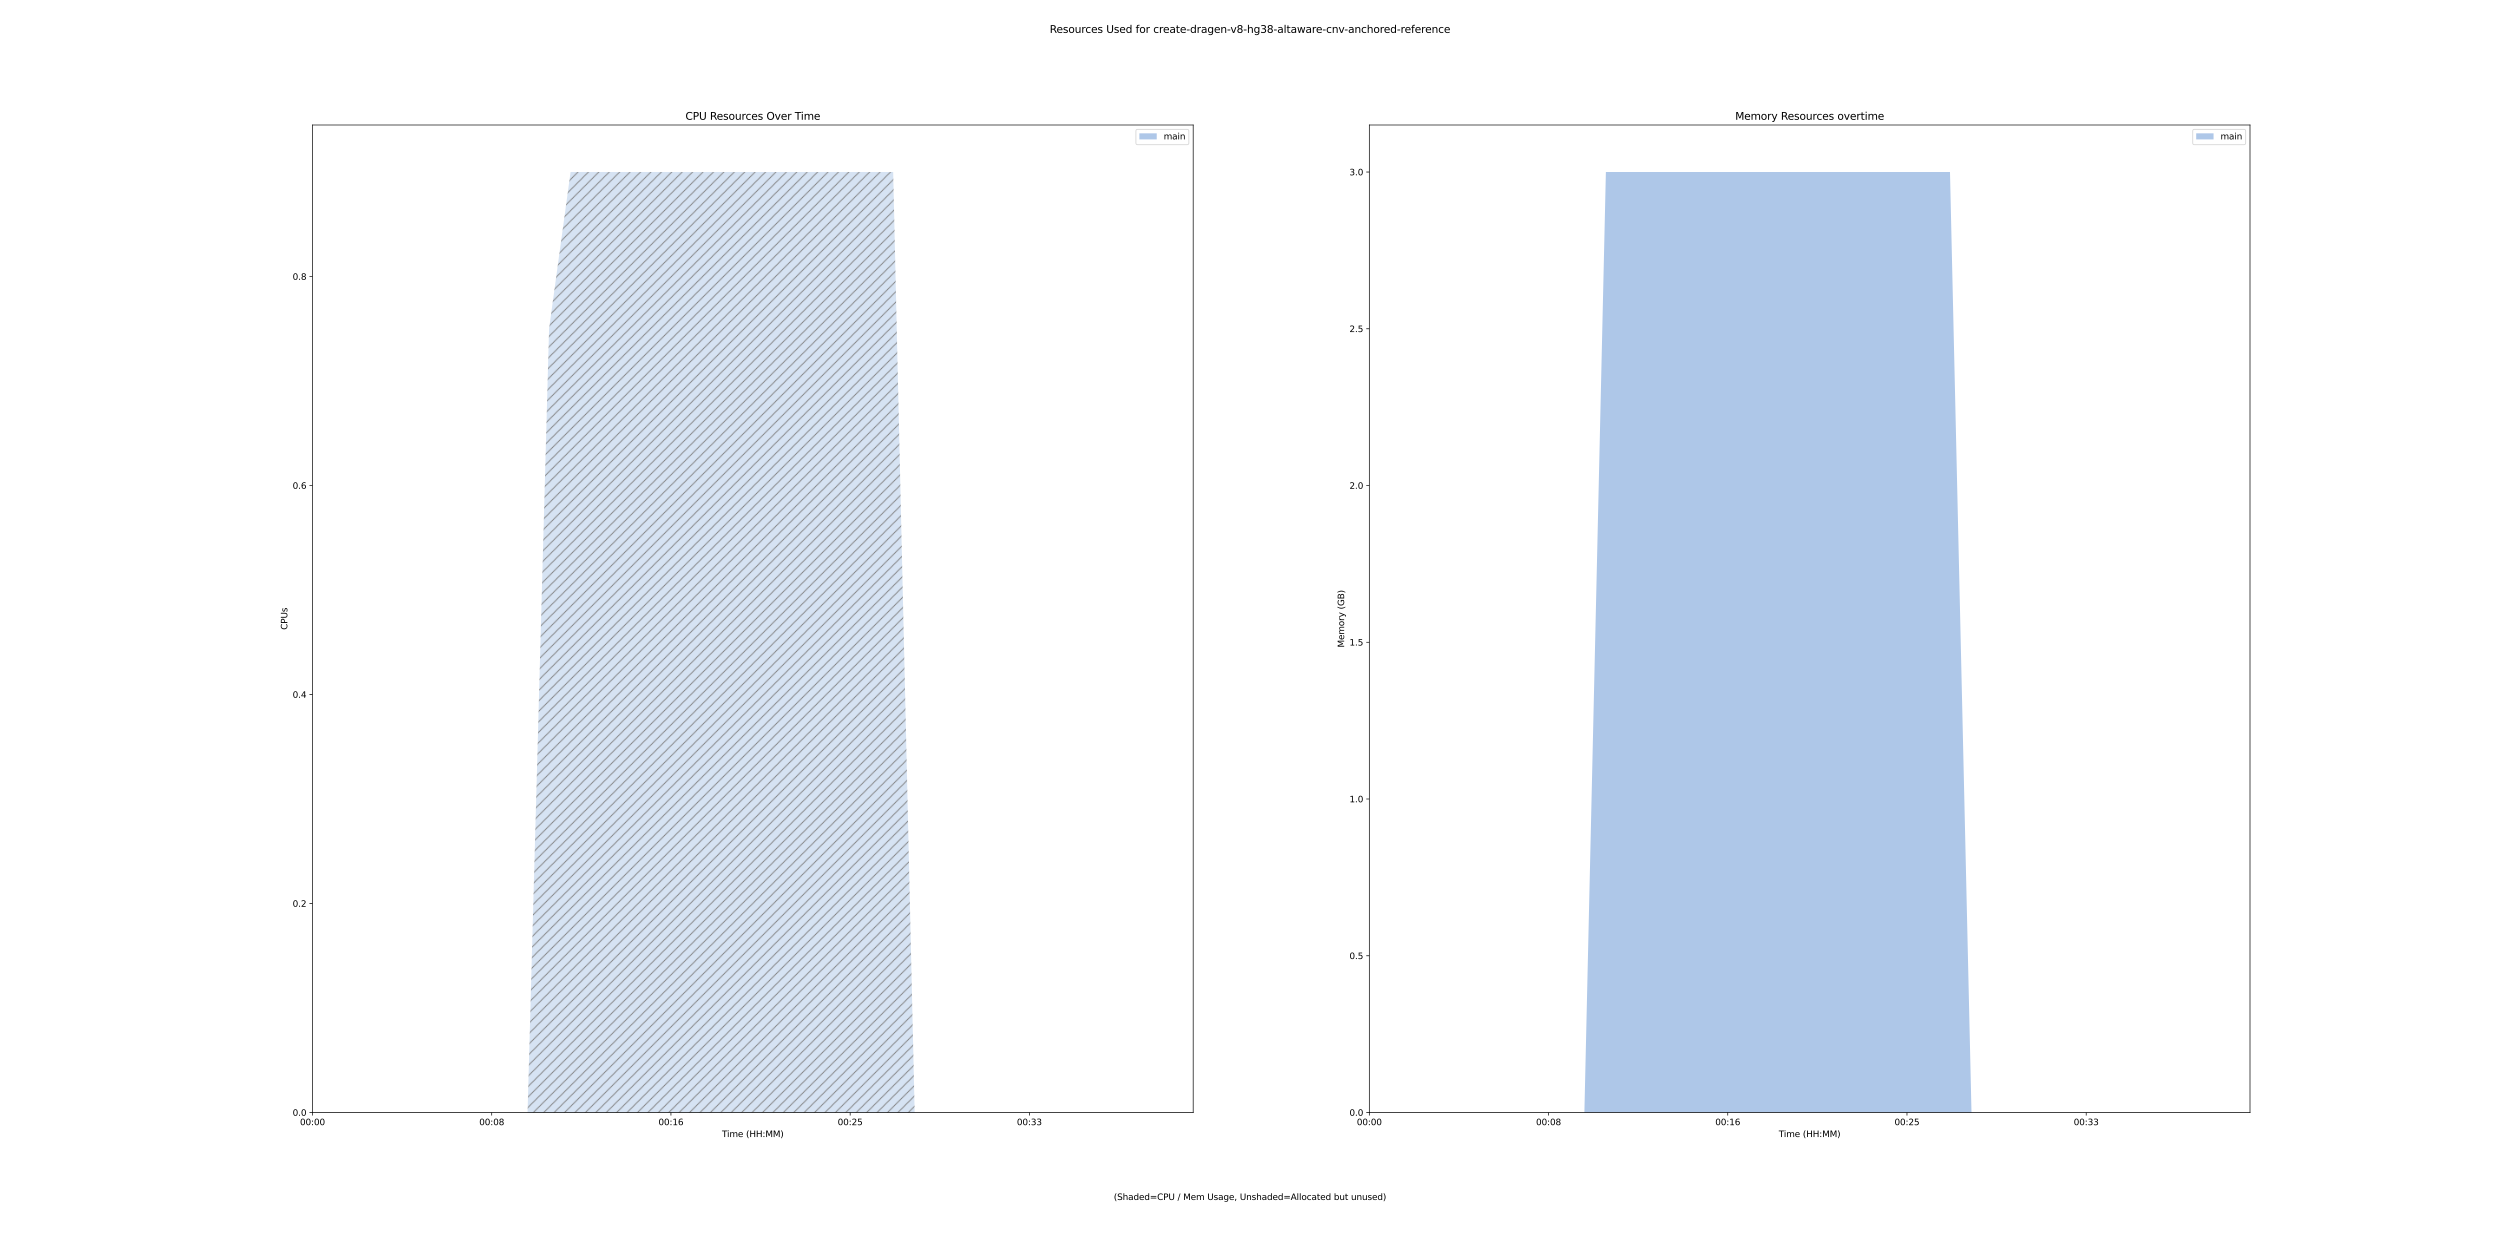 <?xml version="1.0" encoding="utf-8" standalone="no"?>
<!DOCTYPE svg PUBLIC "-//W3C//DTD SVG 1.1//EN"
  "http://www.w3.org/Graphics/SVG/1.1/DTD/svg11.dtd">
<svg height="1440pt" version="1.1" viewBox="0 0 2880 1440" width="2880pt" xmlns="http://www.w3.org/2000/svg" xmlns:xlink="http://www.w3.org/1999/xlink">
 <defs>
  <style type="text/css">*{stroke-linecap:butt;stroke-linejoin:round;}</style>
 </defs>
 <g id="figure_1">
  <g id="patch_1">
   <path d="M 0 1440 
L 2880 1440 
L 2880 0 
L 0 0 
z
" style="fill:#ffffff;"/>
  </g>
  <g id="axes_1">
   <g id="patch_2">
    <path d="M 360 1281.6 
L 1374.545 1281.6 
L 1374.545 144 
L 360 144 
z
" style="fill:#ffffff;"/>
   </g>
   <g id="PolyCollection_1">
    <path clip-path="url(#p9e67a806ba)" d="M 360 1281.6 
L 360 1281.6 
L 384.775 1281.6 
L 409.55 1281.6 
L 434.326 1281.6 
L 459.101 1281.6 
L 483.876 1281.6 
L 508.651 1281.6 
L 533.427 1281.6 
L 558.202 1281.6 
L 582.977 1281.6 
L 607.752 1281.6 
L 632.527 1281.6 
L 657.303 1281.6 
L 682.078 1281.6 
L 706.853 1281.6 
L 731.628 1281.6 
L 756.404 1281.6 
L 781.179 1281.6 
L 805.954 1281.6 
L 830.729 1281.6 
L 855.504 1281.6 
L 880.28 1281.6 
L 905.055 1281.6 
L 929.83 1281.6 
L 954.605 1281.6 
L 979.381 1281.6 
L 1004.156 1281.6 
L 1028.931 1281.6 
L 1053.706 1281.6 
L 1078.482 1281.6 
L 1103.257 1281.6 
L 1128.032 1281.6 
L 1152.807 1281.6 
L 1177.582 1281.6 
L 1202.358 1281.6 
L 1227.133 1281.6 
L 1251.908 1281.6 
L 1276.683 1281.6 
L 1301.459 1281.6 
L 1326.234 1281.6 
L 1326.234 1281.6 
L 1326.234 1281.6 
L 1301.459 1281.6 
L 1276.683 1281.6 
L 1251.908 1281.6 
L 1227.133 1281.6 
L 1202.358 1281.6 
L 1177.582 1281.6 
L 1152.807 1281.6 
L 1128.032 1281.6 
L 1103.257 1281.6 
L 1078.482 1281.6 
L 1053.706 1281.6 
L 1028.931 1281.6 
L 1004.156 1281.6 
L 979.381 1281.6 
L 954.605 1281.6 
L 929.83 1281.6 
L 905.055 1281.6 
L 880.28 1281.6 
L 855.504 1281.6 
L 830.729 1281.6 
L 805.954 1281.6 
L 781.179 1281.6 
L 756.404 1281.6 
L 731.628 1281.6 
L 706.853 1281.6 
L 682.078 1281.6 
L 657.303 1281.6 
L 632.527 1281.6 
L 607.752 1281.6 
L 582.977 1281.6 
L 558.202 1281.6 
L 533.427 1281.6 
L 508.651 1281.6 
L 483.876 1281.6 
L 459.101 1281.6 
L 434.326 1281.6 
L 409.55 1281.6 
L 384.775 1281.6 
L 360 1281.6 
z
" style="fill:#aec7e8;"/>
   </g>
   <g id="PolyCollection_2">
    <path clip-path="url(#p9e67a806ba)" d="M 360 1281.6 
L 360 1281.6 
L 384.775 1281.6 
L 409.55 1281.6 
L 434.326 1281.6 
L 459.101 1281.6 
L 483.876 1281.6 
L 508.651 1281.6 
L 533.427 1281.6 
L 558.202 1281.6 
L 582.977 1281.6 
L 607.752 1281.6 
L 632.527 1281.6 
L 657.303 1281.6 
L 682.078 1281.6 
L 706.853 1281.6 
L 731.628 1281.6 
L 756.404 1281.6 
L 781.179 1281.6 
L 805.954 1281.6 
L 830.729 1281.6 
L 855.504 1281.6 
L 880.28 1281.6 
L 905.055 1281.6 
L 929.83 1281.6 
L 954.605 1281.6 
L 979.381 1281.6 
L 1004.156 1281.6 
L 1028.931 1281.6 
L 1053.706 1281.6 
L 1078.482 1281.6 
L 1103.257 1281.6 
L 1128.032 1281.6 
L 1152.807 1281.6 
L 1177.582 1281.6 
L 1202.358 1281.6 
L 1227.133 1281.6 
L 1251.908 1281.6 
L 1276.683 1281.6 
L 1301.459 1281.6 
L 1326.234 1281.6 
L 1326.234 1281.6 
L 1326.234 1281.6 
L 1301.459 1281.6 
L 1276.683 1281.6 
L 1251.908 1281.6 
L 1227.133 1281.6 
L 1202.358 1281.6 
L 1177.582 1281.6 
L 1152.807 1281.6 
L 1128.032 1281.6 
L 1103.257 1281.6 
L 1078.482 1281.6 
L 1053.706 1281.6 
L 1028.931 198.171 
L 1004.156 198.171 
L 979.381 198.171 
L 954.605 198.171 
L 929.83 198.171 
L 905.055 198.171 
L 880.28 198.171 
L 855.504 198.171 
L 830.729 198.171 
L 805.954 198.171 
L 781.179 198.171 
L 756.404 198.171 
L 731.628 198.171 
L 706.853 198.171 
L 682.078 198.171 
L 657.303 198.171 
L 632.527 378.743 
L 607.752 1281.6 
L 582.977 1281.6 
L 558.202 1281.6 
L 533.427 1281.6 
L 508.651 1281.6 
L 483.876 1281.6 
L 459.101 1281.6 
L 434.326 1281.6 
L 409.55 1281.6 
L 384.775 1281.6 
L 360 1281.6 
z
" style="fill:url(#hababa01728);fill-opacity:0.5;"/>
   </g>
   <g id="matplotlib.axis_1">
    <g id="xtick_1">
     <g id="line2d_1">
      <defs>
       <path d="M 0 0 
L 0 3.5 
" id="m76df8918d3" style="stroke:#000000;stroke-width:0.8;"/>
      </defs>
      <g>
       <use style="stroke:#000000;stroke-width:0.8;" x="360" xlink:href="#m76df8918d3" y="1281.6"/>
      </g>
     </g>
     <g id="text_1">
      <!-- 00:00 -->
      <g transform="translate(345.591 1296.198)scale(0.1 -0.1)">
       <defs>
        <path d="M 2034 4250 
Q 1547 4250 1301 3770 
Q 1056 3291 1056 2328 
Q 1056 1369 1301 889 
Q 1547 409 2034 409 
Q 2525 409 2770 889 
Q 3016 1369 3016 2328 
Q 3016 3291 2770 3770 
Q 2525 4250 2034 4250 
z
M 2034 4750 
Q 2819 4750 3233 4129 
Q 3647 3509 3647 2328 
Q 3647 1150 3233 529 
Q 2819 -91 2034 -91 
Q 1250 -91 836 529 
Q 422 1150 422 2328 
Q 422 3509 836 4129 
Q 1250 4750 2034 4750 
z
" id="DejaVuSans-30" transform="scale(0.016)"/>
        <path d="M 750 794 
L 1409 794 
L 1409 0 
L 750 0 
L 750 794 
z
M 750 3309 
L 1409 3309 
L 1409 2516 
L 750 2516 
L 750 3309 
z
" id="DejaVuSans-3a" transform="scale(0.016)"/>
       </defs>
       <use xlink:href="#DejaVuSans-30"/>
       <use x="63.623" xlink:href="#DejaVuSans-30"/>
       <use x="127.246" xlink:href="#DejaVuSans-3a"/>
       <use x="160.938" xlink:href="#DejaVuSans-30"/>
       <use x="224.561" xlink:href="#DejaVuSans-30"/>
      </g>
     </g>
    </g>
    <g id="xtick_2">
     <g id="line2d_2">
      <g>
       <use style="stroke:#000000;stroke-width:0.8;" x="566.46" xlink:href="#m76df8918d3" y="1281.6"/>
      </g>
     </g>
     <g id="text_2">
      <!-- 00:08 -->
      <g transform="translate(552.051 1296.198)scale(0.1 -0.1)">
       <defs>
        <path d="M 2034 2216 
Q 1584 2216 1326 1975 
Q 1069 1734 1069 1313 
Q 1069 891 1326 650 
Q 1584 409 2034 409 
Q 2484 409 2743 651 
Q 3003 894 3003 1313 
Q 3003 1734 2745 1975 
Q 2488 2216 2034 2216 
z
M 1403 2484 
Q 997 2584 770 2862 
Q 544 3141 544 3541 
Q 544 4100 942 4425 
Q 1341 4750 2034 4750 
Q 2731 4750 3128 4425 
Q 3525 4100 3525 3541 
Q 3525 3141 3298 2862 
Q 3072 2584 2669 2484 
Q 3125 2378 3379 2068 
Q 3634 1759 3634 1313 
Q 3634 634 3220 271 
Q 2806 -91 2034 -91 
Q 1263 -91 848 271 
Q 434 634 434 1313 
Q 434 1759 690 2068 
Q 947 2378 1403 2484 
z
M 1172 3481 
Q 1172 3119 1398 2916 
Q 1625 2713 2034 2713 
Q 2441 2713 2670 2916 
Q 2900 3119 2900 3481 
Q 2900 3844 2670 4047 
Q 2441 4250 2034 4250 
Q 1625 4250 1398 4047 
Q 1172 3844 1172 3481 
z
" id="DejaVuSans-38" transform="scale(0.016)"/>
       </defs>
       <use xlink:href="#DejaVuSans-30"/>
       <use x="63.623" xlink:href="#DejaVuSans-30"/>
       <use x="127.246" xlink:href="#DejaVuSans-3a"/>
       <use x="160.938" xlink:href="#DejaVuSans-30"/>
       <use x="224.561" xlink:href="#DejaVuSans-38"/>
      </g>
     </g>
    </g>
    <g id="xtick_3">
     <g id="line2d_3">
      <g>
       <use style="stroke:#000000;stroke-width:0.8;" x="772.92" xlink:href="#m76df8918d3" y="1281.6"/>
      </g>
     </g>
     <g id="text_3">
      <!-- 00:16 -->
      <g transform="translate(758.511 1296.198)scale(0.1 -0.1)">
       <defs>
        <path d="M 794 531 
L 1825 531 
L 1825 4091 
L 703 3866 
L 703 4441 
L 1819 4666 
L 2450 4666 
L 2450 531 
L 3481 531 
L 3481 0 
L 794 0 
L 794 531 
z
" id="DejaVuSans-31" transform="scale(0.016)"/>
        <path d="M 2113 2584 
Q 1688 2584 1439 2293 
Q 1191 2003 1191 1497 
Q 1191 994 1439 701 
Q 1688 409 2113 409 
Q 2538 409 2786 701 
Q 3034 994 3034 1497 
Q 3034 2003 2786 2293 
Q 2538 2584 2113 2584 
z
M 3366 4563 
L 3366 3988 
Q 3128 4100 2886 4159 
Q 2644 4219 2406 4219 
Q 1781 4219 1451 3797 
Q 1122 3375 1075 2522 
Q 1259 2794 1537 2939 
Q 1816 3084 2150 3084 
Q 2853 3084 3261 2657 
Q 3669 2231 3669 1497 
Q 3669 778 3244 343 
Q 2819 -91 2113 -91 
Q 1303 -91 875 529 
Q 447 1150 447 2328 
Q 447 3434 972 4092 
Q 1497 4750 2381 4750 
Q 2619 4750 2861 4703 
Q 3103 4656 3366 4563 
z
" id="DejaVuSans-36" transform="scale(0.016)"/>
       </defs>
       <use xlink:href="#DejaVuSans-30"/>
       <use x="63.623" xlink:href="#DejaVuSans-30"/>
       <use x="127.246" xlink:href="#DejaVuSans-3a"/>
       <use x="160.938" xlink:href="#DejaVuSans-31"/>
       <use x="224.561" xlink:href="#DejaVuSans-36"/>
      </g>
     </g>
    </g>
    <g id="xtick_4">
     <g id="line2d_4">
      <g>
       <use style="stroke:#000000;stroke-width:0.8;" x="979.381" xlink:href="#m76df8918d3" y="1281.6"/>
      </g>
     </g>
     <g id="text_4">
      <!-- 00:25 -->
      <g transform="translate(964.971 1296.198)scale(0.1 -0.1)">
       <defs>
        <path d="M 1228 531 
L 3431 531 
L 3431 0 
L 469 0 
L 469 531 
Q 828 903 1448 1529 
Q 2069 2156 2228 2338 
Q 2531 2678 2651 2914 
Q 2772 3150 2772 3378 
Q 2772 3750 2511 3984 
Q 2250 4219 1831 4219 
Q 1534 4219 1204 4116 
Q 875 4013 500 3803 
L 500 4441 
Q 881 4594 1212 4672 
Q 1544 4750 1819 4750 
Q 2544 4750 2975 4387 
Q 3406 4025 3406 3419 
Q 3406 3131 3298 2873 
Q 3191 2616 2906 2266 
Q 2828 2175 2409 1742 
Q 1991 1309 1228 531 
z
" id="DejaVuSans-32" transform="scale(0.016)"/>
        <path d="M 691 4666 
L 3169 4666 
L 3169 4134 
L 1269 4134 
L 1269 2991 
Q 1406 3038 1543 3061 
Q 1681 3084 1819 3084 
Q 2600 3084 3056 2656 
Q 3513 2228 3513 1497 
Q 3513 744 3044 326 
Q 2575 -91 1722 -91 
Q 1428 -91 1123 -41 
Q 819 9 494 109 
L 494 744 
Q 775 591 1075 516 
Q 1375 441 1709 441 
Q 2250 441 2565 725 
Q 2881 1009 2881 1497 
Q 2881 1984 2565 2268 
Q 2250 2553 1709 2553 
Q 1456 2553 1204 2497 
Q 953 2441 691 2322 
L 691 4666 
z
" id="DejaVuSans-35" transform="scale(0.016)"/>
       </defs>
       <use xlink:href="#DejaVuSans-30"/>
       <use x="63.623" xlink:href="#DejaVuSans-30"/>
       <use x="127.246" xlink:href="#DejaVuSans-3a"/>
       <use x="160.938" xlink:href="#DejaVuSans-32"/>
       <use x="224.561" xlink:href="#DejaVuSans-35"/>
      </g>
     </g>
    </g>
    <g id="xtick_5">
     <g id="line2d_5">
      <g>
       <use style="stroke:#000000;stroke-width:0.8;" x="1185.841" xlink:href="#m76df8918d3" y="1281.6"/>
      </g>
     </g>
     <g id="text_5">
      <!-- 00:33 -->
      <g transform="translate(1171.431 1296.198)scale(0.1 -0.1)">
       <defs>
        <path d="M 2597 2516 
Q 3050 2419 3304 2112 
Q 3559 1806 3559 1356 
Q 3559 666 3084 287 
Q 2609 -91 1734 -91 
Q 1441 -91 1130 -33 
Q 819 25 488 141 
L 488 750 
Q 750 597 1062 519 
Q 1375 441 1716 441 
Q 2309 441 2620 675 
Q 2931 909 2931 1356 
Q 2931 1769 2642 2001 
Q 2353 2234 1838 2234 
L 1294 2234 
L 1294 2753 
L 1863 2753 
Q 2328 2753 2575 2939 
Q 2822 3125 2822 3475 
Q 2822 3834 2567 4026 
Q 2313 4219 1838 4219 
Q 1578 4219 1281 4162 
Q 984 4106 628 3988 
L 628 4550 
Q 988 4650 1302 4700 
Q 1616 4750 1894 4750 
Q 2613 4750 3031 4423 
Q 3450 4097 3450 3541 
Q 3450 3153 3228 2886 
Q 3006 2619 2597 2516 
z
" id="DejaVuSans-33" transform="scale(0.016)"/>
       </defs>
       <use xlink:href="#DejaVuSans-30"/>
       <use x="63.623" xlink:href="#DejaVuSans-30"/>
       <use x="127.246" xlink:href="#DejaVuSans-3a"/>
       <use x="160.938" xlink:href="#DejaVuSans-33"/>
       <use x="224.561" xlink:href="#DejaVuSans-33"/>
      </g>
     </g>
    </g>
    <g id="text_6">
     <!-- Time (HH:MM) -->
     <g transform="translate(831.716 1309.877)scale(0.1 -0.1)">
      <defs>
       <path d="M -19 4666 
L 3928 4666 
L 3928 4134 
L 2272 4134 
L 2272 0 
L 1638 0 
L 1638 4134 
L -19 4134 
L -19 4666 
z
" id="DejaVuSans-54" transform="scale(0.016)"/>
       <path d="M 603 3500 
L 1178 3500 
L 1178 0 
L 603 0 
L 603 3500 
z
M 603 4863 
L 1178 4863 
L 1178 4134 
L 603 4134 
L 603 4863 
z
" id="DejaVuSans-69" transform="scale(0.016)"/>
       <path d="M 3328 2828 
Q 3544 3216 3844 3400 
Q 4144 3584 4550 3584 
Q 5097 3584 5394 3201 
Q 5691 2819 5691 2113 
L 5691 0 
L 5113 0 
L 5113 2094 
Q 5113 2597 4934 2840 
Q 4756 3084 4391 3084 
Q 3944 3084 3684 2787 
Q 3425 2491 3425 1978 
L 3425 0 
L 2847 0 
L 2847 2094 
Q 2847 2600 2669 2842 
Q 2491 3084 2119 3084 
Q 1678 3084 1418 2786 
Q 1159 2488 1159 1978 
L 1159 0 
L 581 0 
L 581 3500 
L 1159 3500 
L 1159 2956 
Q 1356 3278 1631 3431 
Q 1906 3584 2284 3584 
Q 2666 3584 2933 3390 
Q 3200 3197 3328 2828 
z
" id="DejaVuSans-6d" transform="scale(0.016)"/>
       <path d="M 3597 1894 
L 3597 1613 
L 953 1613 
Q 991 1019 1311 708 
Q 1631 397 2203 397 
Q 2534 397 2845 478 
Q 3156 559 3463 722 
L 3463 178 
Q 3153 47 2828 -22 
Q 2503 -91 2169 -91 
Q 1331 -91 842 396 
Q 353 884 353 1716 
Q 353 2575 817 3079 
Q 1281 3584 2069 3584 
Q 2775 3584 3186 3129 
Q 3597 2675 3597 1894 
z
M 3022 2063 
Q 3016 2534 2758 2815 
Q 2500 3097 2075 3097 
Q 1594 3097 1305 2825 
Q 1016 2553 972 2059 
L 3022 2063 
z
" id="DejaVuSans-65" transform="scale(0.016)"/>
       <path id="DejaVuSans-20" transform="scale(0.016)"/>
       <path d="M 1984 4856 
Q 1566 4138 1362 3434 
Q 1159 2731 1159 2009 
Q 1159 1288 1364 580 
Q 1569 -128 1984 -844 
L 1484 -844 
Q 1016 -109 783 600 
Q 550 1309 550 2009 
Q 550 2706 781 3412 
Q 1013 4119 1484 4856 
L 1984 4856 
z
" id="DejaVuSans-28" transform="scale(0.016)"/>
       <path d="M 628 4666 
L 1259 4666 
L 1259 2753 
L 3553 2753 
L 3553 4666 
L 4184 4666 
L 4184 0 
L 3553 0 
L 3553 2222 
L 1259 2222 
L 1259 0 
L 628 0 
L 628 4666 
z
" id="DejaVuSans-48" transform="scale(0.016)"/>
       <path d="M 628 4666 
L 1569 4666 
L 2759 1491 
L 3956 4666 
L 4897 4666 
L 4897 0 
L 4281 0 
L 4281 4097 
L 3078 897 
L 2444 897 
L 1241 4097 
L 1241 0 
L 628 0 
L 628 4666 
z
" id="DejaVuSans-4d" transform="scale(0.016)"/>
       <path d="M 513 4856 
L 1013 4856 
Q 1481 4119 1714 3412 
Q 1947 2706 1947 2009 
Q 1947 1309 1714 600 
Q 1481 -109 1013 -844 
L 513 -844 
Q 928 -128 1133 580 
Q 1338 1288 1338 2009 
Q 1338 2731 1133 3434 
Q 928 4138 513 4856 
z
" id="DejaVuSans-29" transform="scale(0.016)"/>
      </defs>
      <use xlink:href="#DejaVuSans-54"/>
      <use x="57.959" xlink:href="#DejaVuSans-69"/>
      <use x="85.742" xlink:href="#DejaVuSans-6d"/>
      <use x="183.154" xlink:href="#DejaVuSans-65"/>
      <use x="244.678" xlink:href="#DejaVuSans-20"/>
      <use x="276.465" xlink:href="#DejaVuSans-28"/>
      <use x="315.479" xlink:href="#DejaVuSans-48"/>
      <use x="390.674" xlink:href="#DejaVuSans-48"/>
      <use x="465.869" xlink:href="#DejaVuSans-3a"/>
      <use x="499.561" xlink:href="#DejaVuSans-4d"/>
      <use x="585.84" xlink:href="#DejaVuSans-4d"/>
      <use x="672.119" xlink:href="#DejaVuSans-29"/>
     </g>
    </g>
   </g>
   <g id="matplotlib.axis_2">
    <g id="ytick_1">
     <g id="line2d_6">
      <defs>
       <path d="M 0 0 
L -3.5 0 
" id="mc250cecbdc" style="stroke:#000000;stroke-width:0.8;"/>
      </defs>
      <g>
       <use style="stroke:#000000;stroke-width:0.8;" x="360" xlink:href="#mc250cecbdc" y="1281.6"/>
      </g>
     </g>
     <g id="text_7">
      <!-- 0.0 -->
      <g transform="translate(337.097 1285.399)scale(0.1 -0.1)">
       <defs>
        <path d="M 684 794 
L 1344 794 
L 1344 0 
L 684 0 
L 684 794 
z
" id="DejaVuSans-2e" transform="scale(0.016)"/>
       </defs>
       <use xlink:href="#DejaVuSans-30"/>
       <use x="63.623" xlink:href="#DejaVuSans-2e"/>
       <use x="95.41" xlink:href="#DejaVuSans-30"/>
      </g>
     </g>
    </g>
    <g id="ytick_2">
     <g id="line2d_7">
      <g>
       <use style="stroke:#000000;stroke-width:0.8;" x="360" xlink:href="#mc250cecbdc" y="1040.838"/>
      </g>
     </g>
     <g id="text_8">
      <!-- 0.2 -->
      <g transform="translate(337.097 1044.637)scale(0.1 -0.1)">
       <use xlink:href="#DejaVuSans-30"/>
       <use x="63.623" xlink:href="#DejaVuSans-2e"/>
       <use x="95.41" xlink:href="#DejaVuSans-32"/>
      </g>
     </g>
    </g>
    <g id="ytick_3">
     <g id="line2d_8">
      <g>
       <use style="stroke:#000000;stroke-width:0.8;" x="360" xlink:href="#mc250cecbdc" y="800.076"/>
      </g>
     </g>
     <g id="text_9">
      <!-- 0.4 -->
      <g transform="translate(337.097 803.875)scale(0.1 -0.1)">
       <defs>
        <path d="M 2419 4116 
L 825 1625 
L 2419 1625 
L 2419 4116 
z
M 2253 4666 
L 3047 4666 
L 3047 1625 
L 3713 1625 
L 3713 1100 
L 3047 1100 
L 3047 0 
L 2419 0 
L 2419 1100 
L 313 1100 
L 313 1709 
L 2253 4666 
z
" id="DejaVuSans-34" transform="scale(0.016)"/>
       </defs>
       <use xlink:href="#DejaVuSans-30"/>
       <use x="63.623" xlink:href="#DejaVuSans-2e"/>
       <use x="95.41" xlink:href="#DejaVuSans-34"/>
      </g>
     </g>
    </g>
    <g id="ytick_4">
     <g id="line2d_9">
      <g>
       <use style="stroke:#000000;stroke-width:0.8;" x="360" xlink:href="#mc250cecbdc" y="559.314"/>
      </g>
     </g>
     <g id="text_10">
      <!-- 0.6 -->
      <g transform="translate(337.097 563.114)scale(0.1 -0.1)">
       <use xlink:href="#DejaVuSans-30"/>
       <use x="63.623" xlink:href="#DejaVuSans-2e"/>
       <use x="95.41" xlink:href="#DejaVuSans-36"/>
      </g>
     </g>
    </g>
    <g id="ytick_5">
     <g id="line2d_10">
      <g>
       <use style="stroke:#000000;stroke-width:0.8;" x="360" xlink:href="#mc250cecbdc" y="318.552"/>
      </g>
     </g>
     <g id="text_11">
      <!-- 0.8 -->
      <g transform="translate(337.097 322.352)scale(0.1 -0.1)">
       <use xlink:href="#DejaVuSans-30"/>
       <use x="63.623" xlink:href="#DejaVuSans-2e"/>
       <use x="95.41" xlink:href="#DejaVuSans-38"/>
      </g>
     </g>
    </g>
    <g id="text_12">
     <!-- CPUs -->
     <g transform="translate(331.017 725.57)rotate(-90)scale(0.1 -0.1)">
      <defs>
       <path d="M 4122 4306 
L 4122 3641 
Q 3803 3938 3442 4084 
Q 3081 4231 2675 4231 
Q 1875 4231 1450 3742 
Q 1025 3253 1025 2328 
Q 1025 1406 1450 917 
Q 1875 428 2675 428 
Q 3081 428 3442 575 
Q 3803 722 4122 1019 
L 4122 359 
Q 3791 134 3420 21 
Q 3050 -91 2638 -91 
Q 1578 -91 968 557 
Q 359 1206 359 2328 
Q 359 3453 968 4101 
Q 1578 4750 2638 4750 
Q 3056 4750 3426 4639 
Q 3797 4528 4122 4306 
z
" id="DejaVuSans-43" transform="scale(0.016)"/>
       <path d="M 1259 4147 
L 1259 2394 
L 2053 2394 
Q 2494 2394 2734 2622 
Q 2975 2850 2975 3272 
Q 2975 3691 2734 3919 
Q 2494 4147 2053 4147 
L 1259 4147 
z
M 628 4666 
L 2053 4666 
Q 2838 4666 3239 4311 
Q 3641 3956 3641 3272 
Q 3641 2581 3239 2228 
Q 2838 1875 2053 1875 
L 1259 1875 
L 1259 0 
L 628 0 
L 628 4666 
z
" id="DejaVuSans-50" transform="scale(0.016)"/>
       <path d="M 556 4666 
L 1191 4666 
L 1191 1831 
Q 1191 1081 1462 751 
Q 1734 422 2344 422 
Q 2950 422 3222 751 
Q 3494 1081 3494 1831 
L 3494 4666 
L 4128 4666 
L 4128 1753 
Q 4128 841 3676 375 
Q 3225 -91 2344 -91 
Q 1459 -91 1007 375 
Q 556 841 556 1753 
L 556 4666 
z
" id="DejaVuSans-55" transform="scale(0.016)"/>
       <path d="M 2834 3397 
L 2834 2853 
Q 2591 2978 2328 3040 
Q 2066 3103 1784 3103 
Q 1356 3103 1142 2972 
Q 928 2841 928 2578 
Q 928 2378 1081 2264 
Q 1234 2150 1697 2047 
L 1894 2003 
Q 2506 1872 2764 1633 
Q 3022 1394 3022 966 
Q 3022 478 2636 193 
Q 2250 -91 1575 -91 
Q 1294 -91 989 -36 
Q 684 19 347 128 
L 347 722 
Q 666 556 975 473 
Q 1284 391 1588 391 
Q 1994 391 2212 530 
Q 2431 669 2431 922 
Q 2431 1156 2273 1281 
Q 2116 1406 1581 1522 
L 1381 1569 
Q 847 1681 609 1914 
Q 372 2147 372 2553 
Q 372 3047 722 3315 
Q 1072 3584 1716 3584 
Q 2034 3584 2315 3537 
Q 2597 3491 2834 3397 
z
" id="DejaVuSans-73" transform="scale(0.016)"/>
      </defs>
      <use xlink:href="#DejaVuSans-43"/>
      <use x="69.824" xlink:href="#DejaVuSans-50"/>
      <use x="130.127" xlink:href="#DejaVuSans-55"/>
      <use x="203.32" xlink:href="#DejaVuSans-73"/>
     </g>
    </g>
   </g>
   <g id="patch_3">
    <path d="M 360 1281.6 
L 360 144 
" style="fill:none;stroke:#000000;stroke-linecap:square;stroke-linejoin:miter;stroke-width:0.8;"/>
   </g>
   <g id="patch_4">
    <path d="M 1374.545 1281.6 
L 1374.545 144 
" style="fill:none;stroke:#000000;stroke-linecap:square;stroke-linejoin:miter;stroke-width:0.8;"/>
   </g>
   <g id="patch_5">
    <path d="M 360 1281.6 
L 1374.545 1281.6 
" style="fill:none;stroke:#000000;stroke-linecap:square;stroke-linejoin:miter;stroke-width:0.8;"/>
   </g>
   <g id="patch_6">
    <path d="M 360 144 
L 1374.545 144 
" style="fill:none;stroke:#000000;stroke-linecap:square;stroke-linejoin:miter;stroke-width:0.8;"/>
   </g>
   <g id="text_13">
    <!-- CPU Resources Over Time -->
    <g transform="translate(789.602 138)scale(0.12 -0.12)">
     <defs>
      <path d="M 2841 2188 
Q 3044 2119 3236 1894 
Q 3428 1669 3622 1275 
L 4263 0 
L 3584 0 
L 2988 1197 
Q 2756 1666 2539 1819 
Q 2322 1972 1947 1972 
L 1259 1972 
L 1259 0 
L 628 0 
L 628 4666 
L 2053 4666 
Q 2853 4666 3247 4331 
Q 3641 3997 3641 3322 
Q 3641 2881 3436 2590 
Q 3231 2300 2841 2188 
z
M 1259 4147 
L 1259 2491 
L 2053 2491 
Q 2509 2491 2742 2702 
Q 2975 2913 2975 3322 
Q 2975 3731 2742 3939 
Q 2509 4147 2053 4147 
L 1259 4147 
z
" id="DejaVuSans-52" transform="scale(0.016)"/>
      <path d="M 1959 3097 
Q 1497 3097 1228 2736 
Q 959 2375 959 1747 
Q 959 1119 1226 758 
Q 1494 397 1959 397 
Q 2419 397 2687 759 
Q 2956 1122 2956 1747 
Q 2956 2369 2687 2733 
Q 2419 3097 1959 3097 
z
M 1959 3584 
Q 2709 3584 3137 3096 
Q 3566 2609 3566 1747 
Q 3566 888 3137 398 
Q 2709 -91 1959 -91 
Q 1206 -91 779 398 
Q 353 888 353 1747 
Q 353 2609 779 3096 
Q 1206 3584 1959 3584 
z
" id="DejaVuSans-6f" transform="scale(0.016)"/>
      <path d="M 544 1381 
L 544 3500 
L 1119 3500 
L 1119 1403 
Q 1119 906 1312 657 
Q 1506 409 1894 409 
Q 2359 409 2629 706 
Q 2900 1003 2900 1516 
L 2900 3500 
L 3475 3500 
L 3475 0 
L 2900 0 
L 2900 538 
Q 2691 219 2414 64 
Q 2138 -91 1772 -91 
Q 1169 -91 856 284 
Q 544 659 544 1381 
z
M 1991 3584 
L 1991 3584 
z
" id="DejaVuSans-75" transform="scale(0.016)"/>
      <path d="M 2631 2963 
Q 2534 3019 2420 3045 
Q 2306 3072 2169 3072 
Q 1681 3072 1420 2755 
Q 1159 2438 1159 1844 
L 1159 0 
L 581 0 
L 581 3500 
L 1159 3500 
L 1159 2956 
Q 1341 3275 1631 3429 
Q 1922 3584 2338 3584 
Q 2397 3584 2469 3576 
Q 2541 3569 2628 3553 
L 2631 2963 
z
" id="DejaVuSans-72" transform="scale(0.016)"/>
      <path d="M 3122 3366 
L 3122 2828 
Q 2878 2963 2633 3030 
Q 2388 3097 2138 3097 
Q 1578 3097 1268 2742 
Q 959 2388 959 1747 
Q 959 1106 1268 751 
Q 1578 397 2138 397 
Q 2388 397 2633 464 
Q 2878 531 3122 666 
L 3122 134 
Q 2881 22 2623 -34 
Q 2366 -91 2075 -91 
Q 1284 -91 818 406 
Q 353 903 353 1747 
Q 353 2603 823 3093 
Q 1294 3584 2113 3584 
Q 2378 3584 2631 3529 
Q 2884 3475 3122 3366 
z
" id="DejaVuSans-63" transform="scale(0.016)"/>
      <path d="M 2522 4238 
Q 1834 4238 1429 3725 
Q 1025 3213 1025 2328 
Q 1025 1447 1429 934 
Q 1834 422 2522 422 
Q 3209 422 3611 934 
Q 4013 1447 4013 2328 
Q 4013 3213 3611 3725 
Q 3209 4238 2522 4238 
z
M 2522 4750 
Q 3503 4750 4090 4092 
Q 4678 3434 4678 2328 
Q 4678 1225 4090 567 
Q 3503 -91 2522 -91 
Q 1538 -91 948 565 
Q 359 1222 359 2328 
Q 359 3434 948 4092 
Q 1538 4750 2522 4750 
z
" id="DejaVuSans-4f" transform="scale(0.016)"/>
      <path d="M 191 3500 
L 800 3500 
L 1894 563 
L 2988 3500 
L 3597 3500 
L 2284 0 
L 1503 0 
L 191 3500 
z
" id="DejaVuSans-76" transform="scale(0.016)"/>
     </defs>
     <use xlink:href="#DejaVuSans-43"/>
     <use x="69.824" xlink:href="#DejaVuSans-50"/>
     <use x="130.127" xlink:href="#DejaVuSans-55"/>
     <use x="203.32" xlink:href="#DejaVuSans-20"/>
     <use x="235.107" xlink:href="#DejaVuSans-52"/>
     <use x="300.09" xlink:href="#DejaVuSans-65"/>
     <use x="361.613" xlink:href="#DejaVuSans-73"/>
     <use x="413.713" xlink:href="#DejaVuSans-6f"/>
     <use x="474.895" xlink:href="#DejaVuSans-75"/>
     <use x="538.273" xlink:href="#DejaVuSans-72"/>
     <use x="577.137" xlink:href="#DejaVuSans-63"/>
     <use x="632.117" xlink:href="#DejaVuSans-65"/>
     <use x="693.641" xlink:href="#DejaVuSans-73"/>
     <use x="745.74" xlink:href="#DejaVuSans-20"/>
     <use x="777.527" xlink:href="#DejaVuSans-4f"/>
     <use x="856.238" xlink:href="#DejaVuSans-76"/>
     <use x="915.418" xlink:href="#DejaVuSans-65"/>
     <use x="976.941" xlink:href="#DejaVuSans-72"/>
     <use x="1018.055" xlink:href="#DejaVuSans-20"/>
     <use x="1049.842" xlink:href="#DejaVuSans-54"/>
     <use x="1107.801" xlink:href="#DejaVuSans-69"/>
     <use x="1135.584" xlink:href="#DejaVuSans-6d"/>
     <use x="1232.996" xlink:href="#DejaVuSans-65"/>
    </g>
   </g>
   <g id="legend_1">
    <g id="patch_7">
     <path d="M 1310.561 166.678 
L 1367.545 166.678 
Q 1369.545 166.678 1369.545 164.678 
L 1369.545 151 
Q 1369.545 149 1367.545 149 
L 1310.561 149 
Q 1308.561 149 1308.561 151 
L 1308.561 164.678 
Q 1308.561 166.678 1310.561 166.678 
z
" style="fill:#ffffff;opacity:0.8;stroke:#cccccc;stroke-linejoin:miter;"/>
    </g>
    <g id="patch_8">
     <path d="M 1312.561 160.598 
L 1332.561 160.598 
L 1332.561 153.598 
L 1312.561 153.598 
z
" style="fill:#aec7e8;"/>
    </g>
    <g id="text_14">
     <!-- main -->
     <g transform="translate(1340.561 160.598)scale(0.1 -0.1)">
      <defs>
       <path d="M 2194 1759 
Q 1497 1759 1228 1600 
Q 959 1441 959 1056 
Q 959 750 1161 570 
Q 1363 391 1709 391 
Q 2188 391 2477 730 
Q 2766 1069 2766 1631 
L 2766 1759 
L 2194 1759 
z
M 3341 1997 
L 3341 0 
L 2766 0 
L 2766 531 
Q 2569 213 2275 61 
Q 1981 -91 1556 -91 
Q 1019 -91 701 211 
Q 384 513 384 1019 
Q 384 1609 779 1909 
Q 1175 2209 1959 2209 
L 2766 2209 
L 2766 2266 
Q 2766 2663 2505 2880 
Q 2244 3097 1772 3097 
Q 1472 3097 1187 3025 
Q 903 2953 641 2809 
L 641 3341 
Q 956 3463 1253 3523 
Q 1550 3584 1831 3584 
Q 2591 3584 2966 3190 
Q 3341 2797 3341 1997 
z
" id="DejaVuSans-61" transform="scale(0.016)"/>
       <path d="M 3513 2113 
L 3513 0 
L 2938 0 
L 2938 2094 
Q 2938 2591 2744 2837 
Q 2550 3084 2163 3084 
Q 1697 3084 1428 2787 
Q 1159 2491 1159 1978 
L 1159 0 
L 581 0 
L 581 3500 
L 1159 3500 
L 1159 2956 
Q 1366 3272 1645 3428 
Q 1925 3584 2291 3584 
Q 2894 3584 3203 3211 
Q 3513 2838 3513 2113 
z
" id="DejaVuSans-6e" transform="scale(0.016)"/>
      </defs>
      <use xlink:href="#DejaVuSans-6d"/>
      <use x="97.412" xlink:href="#DejaVuSans-61"/>
      <use x="158.691" xlink:href="#DejaVuSans-69"/>
      <use x="186.475" xlink:href="#DejaVuSans-6e"/>
     </g>
    </g>
   </g>
  </g>
  <g id="axes_2">
   <g id="patch_9">
    <path d="M 1577.455 1281.6 
L 2592 1281.6 
L 2592 144 
L 1577.455 144 
z
" style="fill:#ffffff;"/>
   </g>
   <g id="PolyCollection_3">
    <path clip-path="url(#pbdecca57b4)" d="M 1577.455 1281.6 
L 1577.455 1281.6 
L 1602.23 1281.6 
L 1627.005 1281.6 
L 1651.78 1281.6 
L 1676.555 1281.6 
L 1701.331 1281.6 
L 1726.106 1281.6 
L 1750.881 1281.6 
L 1775.656 1281.6 
L 1800.432 1281.6 
L 1825.207 1281.6 
L 1849.982 1281.6 
L 1874.757 1281.6 
L 1899.532 1281.6 
L 1924.308 1281.6 
L 1949.083 1281.6 
L 1973.858 1281.6 
L 1998.633 1281.6 
L 2023.409 1281.6 
L 2048.184 1281.6 
L 2072.959 1281.6 
L 2097.734 1281.6 
L 2122.509 1281.6 
L 2147.285 1281.6 
L 2172.06 1281.6 
L 2196.835 1281.6 
L 2221.61 1281.6 
L 2246.386 1281.6 
L 2271.161 1281.6 
L 2295.936 1281.6 
L 2320.711 1281.6 
L 2345.487 1281.6 
L 2370.262 1281.6 
L 2395.037 1281.6 
L 2419.812 1281.6 
L 2444.587 1281.6 
L 2469.363 1281.6 
L 2494.138 1281.6 
L 2518.913 1281.6 
L 2543.688 1281.6 
L 2543.688 1281.6 
L 2543.688 1281.6 
L 2518.913 1281.6 
L 2494.138 1281.6 
L 2469.363 1281.6 
L 2444.587 1281.6 
L 2419.812 1281.6 
L 2395.037 1281.6 
L 2370.262 1281.6 
L 2345.487 1281.6 
L 2320.711 1281.6 
L 2295.936 1281.6 
L 2271.161 1281.6 
L 2246.386 198.171 
L 2221.61 198.171 
L 2196.835 198.171 
L 2172.06 198.171 
L 2147.285 198.171 
L 2122.509 198.171 
L 2097.734 198.171 
L 2072.959 198.171 
L 2048.184 198.171 
L 2023.409 198.171 
L 1998.633 198.171 
L 1973.858 198.171 
L 1949.083 198.171 
L 1924.308 198.171 
L 1899.532 198.171 
L 1874.757 198.171 
L 1849.982 198.171 
L 1825.207 1281.6 
L 1800.432 1281.6 
L 1775.656 1281.6 
L 1750.881 1281.6 
L 1726.106 1281.6 
L 1701.331 1281.6 
L 1676.555 1281.6 
L 1651.78 1281.6 
L 1627.005 1281.6 
L 1602.23 1281.6 
L 1577.455 1281.6 
z
" style="fill:#aec7e8;"/>
   </g>
   <g id="PolyCollection_4">
    <path clip-path="url(#pbdecca57b4)" d="M 1577.455 1281.6 
L 1577.455 1281.6 
L 1602.23 1281.6 
L 1627.005 1281.6 
L 1651.78 1281.6 
L 1676.555 1281.6 
L 1701.331 1281.6 
L 1726.106 1281.6 
L 1750.881 1281.6 
L 1775.656 1281.6 
L 1800.432 1281.6 
L 1825.207 1281.6 
L 1849.982 1281.6 
L 1874.757 1281.6 
L 1899.532 1281.6 
L 1924.308 1281.6 
L 1949.083 1281.6 
L 1973.858 1281.6 
L 1998.633 1281.6 
L 2023.409 1281.6 
L 2048.184 1281.6 
L 2072.959 1281.6 
L 2097.734 1281.6 
L 2122.509 1281.6 
L 2147.285 1281.6 
L 2172.06 1281.6 
L 2196.835 1281.6 
L 2221.61 1281.6 
L 2246.386 1281.6 
L 2271.161 1281.6 
L 2295.936 1281.6 
L 2320.711 1281.6 
L 2345.487 1281.6 
L 2370.262 1281.6 
L 2395.037 1281.6 
L 2419.812 1281.6 
L 2444.587 1281.6 
L 2469.363 1281.6 
L 2494.138 1281.6 
L 2518.913 1281.6 
L 2543.688 1281.6 
L 2543.688 1281.6 
L 2543.688 1281.6 
L 2518.913 1281.6 
L 2494.138 1281.6 
L 2469.363 1281.6 
L 2444.587 1281.6 
L 2419.812 1281.6 
L 2395.037 1281.6 
L 2370.262 1281.6 
L 2345.487 1281.6 
L 2320.711 1281.6 
L 2295.936 1281.6 
L 2271.161 1281.6 
L 2246.386 1281.6 
L 2221.61 1281.6 
L 2196.835 1281.6 
L 2172.06 1281.6 
L 2147.285 1281.6 
L 2122.509 1281.6 
L 2097.734 1281.6 
L 2072.959 1281.6 
L 2048.184 1281.6 
L 2023.409 1281.6 
L 1998.633 1281.6 
L 1973.858 1281.6 
L 1949.083 1281.6 
L 1924.308 1281.6 
L 1899.532 1281.6 
L 1874.757 1281.6 
L 1849.982 1281.6 
L 1825.207 1281.6 
L 1800.432 1281.6 
L 1775.656 1281.6 
L 1750.881 1281.6 
L 1726.106 1281.6 
L 1701.331 1281.6 
L 1676.555 1281.6 
L 1651.78 1281.6 
L 1627.005 1281.6 
L 1602.23 1281.6 
L 1577.455 1281.6 
z
" style="fill:url(#hababa01728);fill-opacity:0.5;"/>
   </g>
   <g id="matplotlib.axis_3">
    <g id="xtick_6">
     <g id="line2d_11">
      <g>
       <use style="stroke:#000000;stroke-width:0.8;" x="1577.455" xlink:href="#m76df8918d3" y="1281.6"/>
      </g>
     </g>
     <g id="text_15">
      <!-- 00:00 -->
      <g transform="translate(1563.045 1296.198)scale(0.1 -0.1)">
       <use xlink:href="#DejaVuSans-30"/>
       <use x="63.623" xlink:href="#DejaVuSans-30"/>
       <use x="127.246" xlink:href="#DejaVuSans-3a"/>
       <use x="160.938" xlink:href="#DejaVuSans-30"/>
       <use x="224.561" xlink:href="#DejaVuSans-30"/>
      </g>
     </g>
    </g>
    <g id="xtick_7">
     <g id="line2d_12">
      <g>
       <use style="stroke:#000000;stroke-width:0.8;" x="1783.915" xlink:href="#m76df8918d3" y="1281.6"/>
      </g>
     </g>
     <g id="text_16">
      <!-- 00:08 -->
      <g transform="translate(1769.505 1296.198)scale(0.1 -0.1)">
       <use xlink:href="#DejaVuSans-30"/>
       <use x="63.623" xlink:href="#DejaVuSans-30"/>
       <use x="127.246" xlink:href="#DejaVuSans-3a"/>
       <use x="160.938" xlink:href="#DejaVuSans-30"/>
       <use x="224.561" xlink:href="#DejaVuSans-38"/>
      </g>
     </g>
    </g>
    <g id="xtick_8">
     <g id="line2d_13">
      <g>
       <use style="stroke:#000000;stroke-width:0.8;" x="1990.375" xlink:href="#m76df8918d3" y="1281.6"/>
      </g>
     </g>
     <g id="text_17">
      <!-- 00:16 -->
      <g transform="translate(1975.966 1296.198)scale(0.1 -0.1)">
       <use xlink:href="#DejaVuSans-30"/>
       <use x="63.623" xlink:href="#DejaVuSans-30"/>
       <use x="127.246" xlink:href="#DejaVuSans-3a"/>
       <use x="160.938" xlink:href="#DejaVuSans-31"/>
       <use x="224.561" xlink:href="#DejaVuSans-36"/>
      </g>
     </g>
    </g>
    <g id="xtick_9">
     <g id="line2d_14">
      <g>
       <use style="stroke:#000000;stroke-width:0.8;" x="2196.835" xlink:href="#m76df8918d3" y="1281.6"/>
      </g>
     </g>
     <g id="text_18">
      <!-- 00:25 -->
      <g transform="translate(2182.426 1296.198)scale(0.1 -0.1)">
       <use xlink:href="#DejaVuSans-30"/>
       <use x="63.623" xlink:href="#DejaVuSans-30"/>
       <use x="127.246" xlink:href="#DejaVuSans-3a"/>
       <use x="160.938" xlink:href="#DejaVuSans-32"/>
       <use x="224.561" xlink:href="#DejaVuSans-35"/>
      </g>
     </g>
    </g>
    <g id="xtick_10">
     <g id="line2d_15">
      <g>
       <use style="stroke:#000000;stroke-width:0.8;" x="2403.295" xlink:href="#m76df8918d3" y="1281.6"/>
      </g>
     </g>
     <g id="text_19">
      <!-- 00:33 -->
      <g transform="translate(2388.886 1296.198)scale(0.1 -0.1)">
       <use xlink:href="#DejaVuSans-30"/>
       <use x="63.623" xlink:href="#DejaVuSans-30"/>
       <use x="127.246" xlink:href="#DejaVuSans-3a"/>
       <use x="160.938" xlink:href="#DejaVuSans-33"/>
       <use x="224.561" xlink:href="#DejaVuSans-33"/>
      </g>
     </g>
    </g>
    <g id="text_20">
     <!-- Time (HH:MM) -->
     <g transform="translate(2049.17 1309.877)scale(0.1 -0.1)">
      <use xlink:href="#DejaVuSans-54"/>
      <use x="57.959" xlink:href="#DejaVuSans-69"/>
      <use x="85.742" xlink:href="#DejaVuSans-6d"/>
      <use x="183.154" xlink:href="#DejaVuSans-65"/>
      <use x="244.678" xlink:href="#DejaVuSans-20"/>
      <use x="276.465" xlink:href="#DejaVuSans-28"/>
      <use x="315.479" xlink:href="#DejaVuSans-48"/>
      <use x="390.674" xlink:href="#DejaVuSans-48"/>
      <use x="465.869" xlink:href="#DejaVuSans-3a"/>
      <use x="499.561" xlink:href="#DejaVuSans-4d"/>
      <use x="585.84" xlink:href="#DejaVuSans-4d"/>
      <use x="672.119" xlink:href="#DejaVuSans-29"/>
     </g>
    </g>
   </g>
   <g id="matplotlib.axis_4">
    <g id="ytick_6">
     <g id="line2d_16">
      <g>
       <use style="stroke:#000000;stroke-width:0.8;" x="1577.455" xlink:href="#mc250cecbdc" y="1281.6"/>
      </g>
     </g>
     <g id="text_21">
      <!-- 0.0 -->
      <g transform="translate(1554.551 1285.399)scale(0.1 -0.1)">
       <use xlink:href="#DejaVuSans-30"/>
       <use x="63.623" xlink:href="#DejaVuSans-2e"/>
       <use x="95.41" xlink:href="#DejaVuSans-30"/>
      </g>
     </g>
    </g>
    <g id="ytick_7">
     <g id="line2d_17">
      <g>
       <use style="stroke:#000000;stroke-width:0.8;" x="1577.455" xlink:href="#mc250cecbdc" y="1101.029"/>
      </g>
     </g>
     <g id="text_22">
      <!-- 0.5 -->
      <g transform="translate(1554.551 1104.828)scale(0.1 -0.1)">
       <use xlink:href="#DejaVuSans-30"/>
       <use x="63.623" xlink:href="#DejaVuSans-2e"/>
       <use x="95.41" xlink:href="#DejaVuSans-35"/>
      </g>
     </g>
    </g>
    <g id="ytick_8">
     <g id="line2d_18">
      <g>
       <use style="stroke:#000000;stroke-width:0.8;" x="1577.455" xlink:href="#mc250cecbdc" y="920.457"/>
      </g>
     </g>
     <g id="text_23">
      <!-- 1.0 -->
      <g transform="translate(1554.551 924.256)scale(0.1 -0.1)">
       <use xlink:href="#DejaVuSans-31"/>
       <use x="63.623" xlink:href="#DejaVuSans-2e"/>
       <use x="95.41" xlink:href="#DejaVuSans-30"/>
      </g>
     </g>
    </g>
    <g id="ytick_9">
     <g id="line2d_19">
      <g>
       <use style="stroke:#000000;stroke-width:0.8;" x="1577.455" xlink:href="#mc250cecbdc" y="739.886"/>
      </g>
     </g>
     <g id="text_24">
      <!-- 1.5 -->
      <g transform="translate(1554.551 743.685)scale(0.1 -0.1)">
       <use xlink:href="#DejaVuSans-31"/>
       <use x="63.623" xlink:href="#DejaVuSans-2e"/>
       <use x="95.41" xlink:href="#DejaVuSans-35"/>
      </g>
     </g>
    </g>
    <g id="ytick_10">
     <g id="line2d_20">
      <g>
       <use style="stroke:#000000;stroke-width:0.8;" x="1577.455" xlink:href="#mc250cecbdc" y="559.314"/>
      </g>
     </g>
     <g id="text_25">
      <!-- 2.0 -->
      <g transform="translate(1554.551 563.114)scale(0.1 -0.1)">
       <use xlink:href="#DejaVuSans-32"/>
       <use x="63.623" xlink:href="#DejaVuSans-2e"/>
       <use x="95.41" xlink:href="#DejaVuSans-30"/>
      </g>
     </g>
    </g>
    <g id="ytick_11">
     <g id="line2d_21">
      <g>
       <use style="stroke:#000000;stroke-width:0.8;" x="1577.455" xlink:href="#mc250cecbdc" y="378.743"/>
      </g>
     </g>
     <g id="text_26">
      <!-- 2.5 -->
      <g transform="translate(1554.551 382.542)scale(0.1 -0.1)">
       <use xlink:href="#DejaVuSans-32"/>
       <use x="63.623" xlink:href="#DejaVuSans-2e"/>
       <use x="95.41" xlink:href="#DejaVuSans-35"/>
      </g>
     </g>
    </g>
    <g id="ytick_12">
     <g id="line2d_22">
      <g>
       <use style="stroke:#000000;stroke-width:0.8;" x="1577.455" xlink:href="#mc250cecbdc" y="198.171"/>
      </g>
     </g>
     <g id="text_27">
      <!-- 3.0 -->
      <g transform="translate(1554.551 201.971)scale(0.1 -0.1)">
       <use xlink:href="#DejaVuSans-33"/>
       <use x="63.623" xlink:href="#DejaVuSans-2e"/>
       <use x="95.41" xlink:href="#DejaVuSans-30"/>
      </g>
     </g>
    </g>
    <g id="text_28">
     <!-- Memory (GB) -->
     <g transform="translate(1548.472 745.93)rotate(-90)scale(0.1 -0.1)">
      <defs>
       <path d="M 2059 -325 
Q 1816 -950 1584 -1140 
Q 1353 -1331 966 -1331 
L 506 -1331 
L 506 -850 
L 844 -850 
Q 1081 -850 1212 -737 
Q 1344 -625 1503 -206 
L 1606 56 
L 191 3500 
L 800 3500 
L 1894 763 
L 2988 3500 
L 3597 3500 
L 2059 -325 
z
" id="DejaVuSans-79" transform="scale(0.016)"/>
       <path d="M 3809 666 
L 3809 1919 
L 2778 1919 
L 2778 2438 
L 4434 2438 
L 4434 434 
Q 4069 175 3628 42 
Q 3188 -91 2688 -91 
Q 1594 -91 976 548 
Q 359 1188 359 2328 
Q 359 3472 976 4111 
Q 1594 4750 2688 4750 
Q 3144 4750 3555 4637 
Q 3966 4525 4313 4306 
L 4313 3634 
Q 3963 3931 3569 4081 
Q 3175 4231 2741 4231 
Q 1884 4231 1454 3753 
Q 1025 3275 1025 2328 
Q 1025 1384 1454 906 
Q 1884 428 2741 428 
Q 3075 428 3337 486 
Q 3600 544 3809 666 
z
" id="DejaVuSans-47" transform="scale(0.016)"/>
       <path d="M 1259 2228 
L 1259 519 
L 2272 519 
Q 2781 519 3026 730 
Q 3272 941 3272 1375 
Q 3272 1813 3026 2020 
Q 2781 2228 2272 2228 
L 1259 2228 
z
M 1259 4147 
L 1259 2741 
L 2194 2741 
Q 2656 2741 2882 2914 
Q 3109 3088 3109 3444 
Q 3109 3797 2882 3972 
Q 2656 4147 2194 4147 
L 1259 4147 
z
M 628 4666 
L 2241 4666 
Q 2963 4666 3353 4366 
Q 3744 4066 3744 3513 
Q 3744 3084 3544 2831 
Q 3344 2578 2956 2516 
Q 3422 2416 3680 2098 
Q 3938 1781 3938 1306 
Q 3938 681 3513 340 
Q 3088 0 2303 0 
L 628 0 
L 628 4666 
z
" id="DejaVuSans-42" transform="scale(0.016)"/>
      </defs>
      <use xlink:href="#DejaVuSans-4d"/>
      <use x="86.279" xlink:href="#DejaVuSans-65"/>
      <use x="147.803" xlink:href="#DejaVuSans-6d"/>
      <use x="245.215" xlink:href="#DejaVuSans-6f"/>
      <use x="306.396" xlink:href="#DejaVuSans-72"/>
      <use x="347.51" xlink:href="#DejaVuSans-79"/>
      <use x="406.689" xlink:href="#DejaVuSans-20"/>
      <use x="438.477" xlink:href="#DejaVuSans-28"/>
      <use x="477.49" xlink:href="#DejaVuSans-47"/>
      <use x="554.98" xlink:href="#DejaVuSans-42"/>
      <use x="623.584" xlink:href="#DejaVuSans-29"/>
     </g>
    </g>
   </g>
   <g id="patch_10">
    <path d="M 1577.455 1281.6 
L 1577.455 144 
" style="fill:none;stroke:#000000;stroke-linecap:square;stroke-linejoin:miter;stroke-width:0.8;"/>
   </g>
   <g id="patch_11">
    <path d="M 2592 1281.6 
L 2592 144 
" style="fill:none;stroke:#000000;stroke-linecap:square;stroke-linejoin:miter;stroke-width:0.8;"/>
   </g>
   <g id="patch_12">
    <path d="M 1577.455 1281.6 
L 2592 1281.6 
" style="fill:none;stroke:#000000;stroke-linecap:square;stroke-linejoin:miter;stroke-width:0.8;"/>
   </g>
   <g id="patch_13">
    <path d="M 1577.455 144 
L 2592 144 
" style="fill:none;stroke:#000000;stroke-linecap:square;stroke-linejoin:miter;stroke-width:0.8;"/>
   </g>
   <g id="text_29">
    <!-- Memory Resources overtime -->
    <g transform="translate(1998.937 138)scale(0.12 -0.12)">
     <defs>
      <path d="M 1172 4494 
L 1172 3500 
L 2356 3500 
L 2356 3053 
L 1172 3053 
L 1172 1153 
Q 1172 725 1289 603 
Q 1406 481 1766 481 
L 2356 481 
L 2356 0 
L 1766 0 
Q 1100 0 847 248 
Q 594 497 594 1153 
L 594 3053 
L 172 3053 
L 172 3500 
L 594 3500 
L 594 4494 
L 1172 4494 
z
" id="DejaVuSans-74" transform="scale(0.016)"/>
     </defs>
     <use xlink:href="#DejaVuSans-4d"/>
     <use x="86.279" xlink:href="#DejaVuSans-65"/>
     <use x="147.803" xlink:href="#DejaVuSans-6d"/>
     <use x="245.215" xlink:href="#DejaVuSans-6f"/>
     <use x="306.396" xlink:href="#DejaVuSans-72"/>
     <use x="347.51" xlink:href="#DejaVuSans-79"/>
     <use x="406.689" xlink:href="#DejaVuSans-20"/>
     <use x="438.477" xlink:href="#DejaVuSans-52"/>
     <use x="503.459" xlink:href="#DejaVuSans-65"/>
     <use x="564.982" xlink:href="#DejaVuSans-73"/>
     <use x="617.082" xlink:href="#DejaVuSans-6f"/>
     <use x="678.264" xlink:href="#DejaVuSans-75"/>
     <use x="741.643" xlink:href="#DejaVuSans-72"/>
     <use x="780.506" xlink:href="#DejaVuSans-63"/>
     <use x="835.486" xlink:href="#DejaVuSans-65"/>
     <use x="897.01" xlink:href="#DejaVuSans-73"/>
     <use x="949.109" xlink:href="#DejaVuSans-20"/>
     <use x="980.896" xlink:href="#DejaVuSans-6f"/>
     <use x="1042.078" xlink:href="#DejaVuSans-76"/>
     <use x="1101.258" xlink:href="#DejaVuSans-65"/>
     <use x="1162.781" xlink:href="#DejaVuSans-72"/>
     <use x="1203.895" xlink:href="#DejaVuSans-74"/>
     <use x="1243.104" xlink:href="#DejaVuSans-69"/>
     <use x="1270.887" xlink:href="#DejaVuSans-6d"/>
     <use x="1368.299" xlink:href="#DejaVuSans-65"/>
    </g>
   </g>
   <g id="legend_2">
    <g id="patch_14">
     <path d="M 2528.016 166.678 
L 2585 166.678 
Q 2587 166.678 2587 164.678 
L 2587 151 
Q 2587 149 2585 149 
L 2528.016 149 
Q 2526.016 149 2526.016 151 
L 2526.016 164.678 
Q 2526.016 166.678 2528.016 166.678 
z
" style="fill:#ffffff;opacity:0.8;stroke:#cccccc;stroke-linejoin:miter;"/>
    </g>
    <g id="patch_15">
     <path d="M 2530.016 160.598 
L 2550.016 160.598 
L 2550.016 153.598 
L 2530.016 153.598 
z
" style="fill:#aec7e8;"/>
    </g>
    <g id="text_30">
     <!-- main -->
     <g transform="translate(2558.016 160.598)scale(0.1 -0.1)">
      <use xlink:href="#DejaVuSans-6d"/>
      <use x="97.412" xlink:href="#DejaVuSans-61"/>
      <use x="158.691" xlink:href="#DejaVuSans-69"/>
      <use x="186.475" xlink:href="#DejaVuSans-6e"/>
     </g>
    </g>
   </g>
  </g>
  <g id="text_31">
   <!-- Resources Used for create-dragen-v8-hg38-altaware-cnv-anchored-reference -->
   <g transform="translate(1209.259 37.918)scale(0.12 -0.12)">
    <defs>
     <path d="M 2906 2969 
L 2906 4863 
L 3481 4863 
L 3481 0 
L 2906 0 
L 2906 525 
Q 2725 213 2448 61 
Q 2172 -91 1784 -91 
Q 1150 -91 751 415 
Q 353 922 353 1747 
Q 353 2572 751 3078 
Q 1150 3584 1784 3584 
Q 2172 3584 2448 3432 
Q 2725 3281 2906 2969 
z
M 947 1747 
Q 947 1113 1208 752 
Q 1469 391 1925 391 
Q 2381 391 2643 752 
Q 2906 1113 2906 1747 
Q 2906 2381 2643 2742 
Q 2381 3103 1925 3103 
Q 1469 3103 1208 2742 
Q 947 2381 947 1747 
z
" id="DejaVuSans-64" transform="scale(0.016)"/>
     <path d="M 2375 4863 
L 2375 4384 
L 1825 4384 
Q 1516 4384 1395 4259 
Q 1275 4134 1275 3809 
L 1275 3500 
L 2222 3500 
L 2222 3053 
L 1275 3053 
L 1275 0 
L 697 0 
L 697 3053 
L 147 3053 
L 147 3500 
L 697 3500 
L 697 3744 
Q 697 4328 969 4595 
Q 1241 4863 1831 4863 
L 2375 4863 
z
" id="DejaVuSans-66" transform="scale(0.016)"/>
     <path d="M 313 2009 
L 1997 2009 
L 1997 1497 
L 313 1497 
L 313 2009 
z
" id="DejaVuSans-2d" transform="scale(0.016)"/>
     <path d="M 2906 1791 
Q 2906 2416 2648 2759 
Q 2391 3103 1925 3103 
Q 1463 3103 1205 2759 
Q 947 2416 947 1791 
Q 947 1169 1205 825 
Q 1463 481 1925 481 
Q 2391 481 2648 825 
Q 2906 1169 2906 1791 
z
M 3481 434 
Q 3481 -459 3084 -895 
Q 2688 -1331 1869 -1331 
Q 1566 -1331 1297 -1286 
Q 1028 -1241 775 -1147 
L 775 -588 
Q 1028 -725 1275 -790 
Q 1522 -856 1778 -856 
Q 2344 -856 2625 -561 
Q 2906 -266 2906 331 
L 2906 616 
Q 2728 306 2450 153 
Q 2172 0 1784 0 
Q 1141 0 747 490 
Q 353 981 353 1791 
Q 353 2603 747 3093 
Q 1141 3584 1784 3584 
Q 2172 3584 2450 3431 
Q 2728 3278 2906 2969 
L 2906 3500 
L 3481 3500 
L 3481 434 
z
" id="DejaVuSans-67" transform="scale(0.016)"/>
     <path d="M 3513 2113 
L 3513 0 
L 2938 0 
L 2938 2094 
Q 2938 2591 2744 2837 
Q 2550 3084 2163 3084 
Q 1697 3084 1428 2787 
Q 1159 2491 1159 1978 
L 1159 0 
L 581 0 
L 581 4863 
L 1159 4863 
L 1159 2956 
Q 1366 3272 1645 3428 
Q 1925 3584 2291 3584 
Q 2894 3584 3203 3211 
Q 3513 2838 3513 2113 
z
" id="DejaVuSans-68" transform="scale(0.016)"/>
     <path d="M 603 4863 
L 1178 4863 
L 1178 0 
L 603 0 
L 603 4863 
z
" id="DejaVuSans-6c" transform="scale(0.016)"/>
     <path d="M 269 3500 
L 844 3500 
L 1563 769 
L 2278 3500 
L 2956 3500 
L 3675 769 
L 4391 3500 
L 4966 3500 
L 4050 0 
L 3372 0 
L 2619 2869 
L 1863 0 
L 1184 0 
L 269 3500 
z
" id="DejaVuSans-77" transform="scale(0.016)"/>
    </defs>
    <use xlink:href="#DejaVuSans-52"/>
    <use x="64.982" xlink:href="#DejaVuSans-65"/>
    <use x="126.506" xlink:href="#DejaVuSans-73"/>
    <use x="178.605" xlink:href="#DejaVuSans-6f"/>
    <use x="239.787" xlink:href="#DejaVuSans-75"/>
    <use x="303.166" xlink:href="#DejaVuSans-72"/>
    <use x="342.029" xlink:href="#DejaVuSans-63"/>
    <use x="397.01" xlink:href="#DejaVuSans-65"/>
    <use x="458.533" xlink:href="#DejaVuSans-73"/>
    <use x="510.633" xlink:href="#DejaVuSans-20"/>
    <use x="542.42" xlink:href="#DejaVuSans-55"/>
    <use x="615.613" xlink:href="#DejaVuSans-73"/>
    <use x="667.713" xlink:href="#DejaVuSans-65"/>
    <use x="729.236" xlink:href="#DejaVuSans-64"/>
    <use x="792.713" xlink:href="#DejaVuSans-20"/>
    <use x="824.5" xlink:href="#DejaVuSans-66"/>
    <use x="859.705" xlink:href="#DejaVuSans-6f"/>
    <use x="920.887" xlink:href="#DejaVuSans-72"/>
    <use x="962" xlink:href="#DejaVuSans-20"/>
    <use x="993.787" xlink:href="#DejaVuSans-63"/>
    <use x="1048.768" xlink:href="#DejaVuSans-72"/>
    <use x="1087.631" xlink:href="#DejaVuSans-65"/>
    <use x="1149.154" xlink:href="#DejaVuSans-61"/>
    <use x="1210.434" xlink:href="#DejaVuSans-74"/>
    <use x="1249.643" xlink:href="#DejaVuSans-65"/>
    <use x="1311.166" xlink:href="#DejaVuSans-2d"/>
    <use x="1347.25" xlink:href="#DejaVuSans-64"/>
    <use x="1410.727" xlink:href="#DejaVuSans-72"/>
    <use x="1451.84" xlink:href="#DejaVuSans-61"/>
    <use x="1513.119" xlink:href="#DejaVuSans-67"/>
    <use x="1576.596" xlink:href="#DejaVuSans-65"/>
    <use x="1638.119" xlink:href="#DejaVuSans-6e"/>
    <use x="1701.498" xlink:href="#DejaVuSans-2d"/>
    <use x="1734.957" xlink:href="#DejaVuSans-76"/>
    <use x="1794.137" xlink:href="#DejaVuSans-38"/>
    <use x="1857.76" xlink:href="#DejaVuSans-2d"/>
    <use x="1893.844" xlink:href="#DejaVuSans-68"/>
    <use x="1957.223" xlink:href="#DejaVuSans-67"/>
    <use x="2020.699" xlink:href="#DejaVuSans-33"/>
    <use x="2084.322" xlink:href="#DejaVuSans-38"/>
    <use x="2147.945" xlink:href="#DejaVuSans-2d"/>
    <use x="2184.029" xlink:href="#DejaVuSans-61"/>
    <use x="2245.309" xlink:href="#DejaVuSans-6c"/>
    <use x="2273.092" xlink:href="#DejaVuSans-74"/>
    <use x="2312.301" xlink:href="#DejaVuSans-61"/>
    <use x="2373.58" xlink:href="#DejaVuSans-77"/>
    <use x="2455.367" xlink:href="#DejaVuSans-61"/>
    <use x="2516.646" xlink:href="#DejaVuSans-72"/>
    <use x="2555.51" xlink:href="#DejaVuSans-65"/>
    <use x="2617.033" xlink:href="#DejaVuSans-2d"/>
    <use x="2653.117" xlink:href="#DejaVuSans-63"/>
    <use x="2708.098" xlink:href="#DejaVuSans-6e"/>
    <use x="2771.477" xlink:href="#DejaVuSans-76"/>
    <use x="2828.031" xlink:href="#DejaVuSans-2d"/>
    <use x="2864.115" xlink:href="#DejaVuSans-61"/>
    <use x="2925.395" xlink:href="#DejaVuSans-6e"/>
    <use x="2988.773" xlink:href="#DejaVuSans-63"/>
    <use x="3043.754" xlink:href="#DejaVuSans-68"/>
    <use x="3107.133" xlink:href="#DejaVuSans-6f"/>
    <use x="3168.314" xlink:href="#DejaVuSans-72"/>
    <use x="3207.178" xlink:href="#DejaVuSans-65"/>
    <use x="3268.701" xlink:href="#DejaVuSans-64"/>
    <use x="3332.178" xlink:href="#DejaVuSans-2d"/>
    <use x="3368.262" xlink:href="#DejaVuSans-72"/>
    <use x="3407.125" xlink:href="#DejaVuSans-65"/>
    <use x="3468.648" xlink:href="#DejaVuSans-66"/>
    <use x="3503.854" xlink:href="#DejaVuSans-65"/>
    <use x="3565.377" xlink:href="#DejaVuSans-72"/>
    <use x="3604.24" xlink:href="#DejaVuSans-65"/>
    <use x="3665.764" xlink:href="#DejaVuSans-6e"/>
    <use x="3729.143" xlink:href="#DejaVuSans-63"/>
    <use x="3784.123" xlink:href="#DejaVuSans-65"/>
   </g>
  </g>
  <g id="text_32">
   <!-- (Shaded=CPU / Mem Usage, Unshaded=Allocated but unused) -->
   <g transform="translate(1283.036 1382.4)scale(0.1 -0.1)">
    <defs>
     <path d="M 3425 4513 
L 3425 3897 
Q 3066 4069 2747 4153 
Q 2428 4238 2131 4238 
Q 1616 4238 1336 4038 
Q 1056 3838 1056 3469 
Q 1056 3159 1242 3001 
Q 1428 2844 1947 2747 
L 2328 2669 
Q 3034 2534 3370 2195 
Q 3706 1856 3706 1288 
Q 3706 609 3251 259 
Q 2797 -91 1919 -91 
Q 1588 -91 1214 -16 
Q 841 59 441 206 
L 441 856 
Q 825 641 1194 531 
Q 1563 422 1919 422 
Q 2459 422 2753 634 
Q 3047 847 3047 1241 
Q 3047 1584 2836 1778 
Q 2625 1972 2144 2069 
L 1759 2144 
Q 1053 2284 737 2584 
Q 422 2884 422 3419 
Q 422 4038 858 4394 
Q 1294 4750 2059 4750 
Q 2388 4750 2728 4690 
Q 3069 4631 3425 4513 
z
" id="DejaVuSans-53" transform="scale(0.016)"/>
     <path d="M 678 2906 
L 4684 2906 
L 4684 2381 
L 678 2381 
L 678 2906 
z
M 678 1631 
L 4684 1631 
L 4684 1100 
L 678 1100 
L 678 1631 
z
" id="DejaVuSans-3d" transform="scale(0.016)"/>
     <path d="M 1625 4666 
L 2156 4666 
L 531 -594 
L 0 -594 
L 1625 4666 
z
" id="DejaVuSans-2f" transform="scale(0.016)"/>
     <path d="M 750 794 
L 1409 794 
L 1409 256 
L 897 -744 
L 494 -744 
L 750 256 
L 750 794 
z
" id="DejaVuSans-2c" transform="scale(0.016)"/>
     <path d="M 2188 4044 
L 1331 1722 
L 3047 1722 
L 2188 4044 
z
M 1831 4666 
L 2547 4666 
L 4325 0 
L 3669 0 
L 3244 1197 
L 1141 1197 
L 716 0 
L 50 0 
L 1831 4666 
z
" id="DejaVuSans-41" transform="scale(0.016)"/>
     <path d="M 3116 1747 
Q 3116 2381 2855 2742 
Q 2594 3103 2138 3103 
Q 1681 3103 1420 2742 
Q 1159 2381 1159 1747 
Q 1159 1113 1420 752 
Q 1681 391 2138 391 
Q 2594 391 2855 752 
Q 3116 1113 3116 1747 
z
M 1159 2969 
Q 1341 3281 1617 3432 
Q 1894 3584 2278 3584 
Q 2916 3584 3314 3078 
Q 3713 2572 3713 1747 
Q 3713 922 3314 415 
Q 2916 -91 2278 -91 
Q 1894 -91 1617 61 
Q 1341 213 1159 525 
L 1159 0 
L 581 0 
L 581 4863 
L 1159 4863 
L 1159 2969 
z
" id="DejaVuSans-62" transform="scale(0.016)"/>
    </defs>
    <use xlink:href="#DejaVuSans-28"/>
    <use x="39.014" xlink:href="#DejaVuSans-53"/>
    <use x="102.49" xlink:href="#DejaVuSans-68"/>
    <use x="165.869" xlink:href="#DejaVuSans-61"/>
    <use x="227.148" xlink:href="#DejaVuSans-64"/>
    <use x="290.625" xlink:href="#DejaVuSans-65"/>
    <use x="352.148" xlink:href="#DejaVuSans-64"/>
    <use x="415.625" xlink:href="#DejaVuSans-3d"/>
    <use x="499.414" xlink:href="#DejaVuSans-43"/>
    <use x="569.238" xlink:href="#DejaVuSans-50"/>
    <use x="629.541" xlink:href="#DejaVuSans-55"/>
    <use x="702.734" xlink:href="#DejaVuSans-20"/>
    <use x="734.521" xlink:href="#DejaVuSans-2f"/>
    <use x="768.213" xlink:href="#DejaVuSans-20"/>
    <use x="800" xlink:href="#DejaVuSans-4d"/>
    <use x="886.279" xlink:href="#DejaVuSans-65"/>
    <use x="947.803" xlink:href="#DejaVuSans-6d"/>
    <use x="1045.215" xlink:href="#DejaVuSans-20"/>
    <use x="1077.002" xlink:href="#DejaVuSans-55"/>
    <use x="1150.195" xlink:href="#DejaVuSans-73"/>
    <use x="1202.295" xlink:href="#DejaVuSans-61"/>
    <use x="1263.574" xlink:href="#DejaVuSans-67"/>
    <use x="1327.051" xlink:href="#DejaVuSans-65"/>
    <use x="1388.574" xlink:href="#DejaVuSans-2c"/>
    <use x="1420.361" xlink:href="#DejaVuSans-20"/>
    <use x="1452.148" xlink:href="#DejaVuSans-55"/>
    <use x="1525.342" xlink:href="#DejaVuSans-6e"/>
    <use x="1588.721" xlink:href="#DejaVuSans-73"/>
    <use x="1640.82" xlink:href="#DejaVuSans-68"/>
    <use x="1704.199" xlink:href="#DejaVuSans-61"/>
    <use x="1765.479" xlink:href="#DejaVuSans-64"/>
    <use x="1828.955" xlink:href="#DejaVuSans-65"/>
    <use x="1890.479" xlink:href="#DejaVuSans-64"/>
    <use x="1953.955" xlink:href="#DejaVuSans-3d"/>
    <use x="2037.744" xlink:href="#DejaVuSans-41"/>
    <use x="2106.152" xlink:href="#DejaVuSans-6c"/>
    <use x="2133.936" xlink:href="#DejaVuSans-6c"/>
    <use x="2161.719" xlink:href="#DejaVuSans-6f"/>
    <use x="2222.9" xlink:href="#DejaVuSans-63"/>
    <use x="2277.881" xlink:href="#DejaVuSans-61"/>
    <use x="2339.16" xlink:href="#DejaVuSans-74"/>
    <use x="2378.369" xlink:href="#DejaVuSans-65"/>
    <use x="2439.893" xlink:href="#DejaVuSans-64"/>
    <use x="2503.369" xlink:href="#DejaVuSans-20"/>
    <use x="2535.156" xlink:href="#DejaVuSans-62"/>
    <use x="2598.633" xlink:href="#DejaVuSans-75"/>
    <use x="2662.012" xlink:href="#DejaVuSans-74"/>
    <use x="2701.221" xlink:href="#DejaVuSans-20"/>
    <use x="2733.008" xlink:href="#DejaVuSans-75"/>
    <use x="2796.387" xlink:href="#DejaVuSans-6e"/>
    <use x="2859.766" xlink:href="#DejaVuSans-75"/>
    <use x="2923.145" xlink:href="#DejaVuSans-73"/>
    <use x="2975.244" xlink:href="#DejaVuSans-65"/>
    <use x="3036.768" xlink:href="#DejaVuSans-64"/>
    <use x="3100.244" xlink:href="#DejaVuSans-29"/>
   </g>
  </g>
 </g>
 <defs>
  <clipPath id="p9e67a806ba">
   <rect height="1137.6" width="1014.545" x="360" y="144"/>
  </clipPath>
  <clipPath id="pbdecca57b4">
   <rect height="1137.6" width="1014.545" x="1577.455" y="144"/>
  </clipPath>
 </defs>
 <defs>
  <pattern height="72" id="hababa01728" patternUnits="userSpaceOnUse" width="72" x="0" y="0">
   <rect fill="#aec7e8" height="73" width="73" x="0" y="0"/>
   <path d="M -36 36 
L 36 -36 
M -30 42 
L 42 -30 
M -24 48 
L 48 -24 
M -18 54 
L 54 -18 
M -12 60 
L 60 -12 
M -6 66 
L 66 -6 
M 0 72 
L 72 0 
M 6 78 
L 78 6 
M 12 84 
L 84 12 
M 18 90 
L 90 18 
M 24 96 
L 96 24 
M 30 102 
L 102 30 
M 36 108 
L 108 36 
" style="fill:#000000;stroke:#000000;stroke-linecap:butt;stroke-linejoin:miter;stroke-width:1.0;"/>
  </pattern>
 </defs>
</svg>

